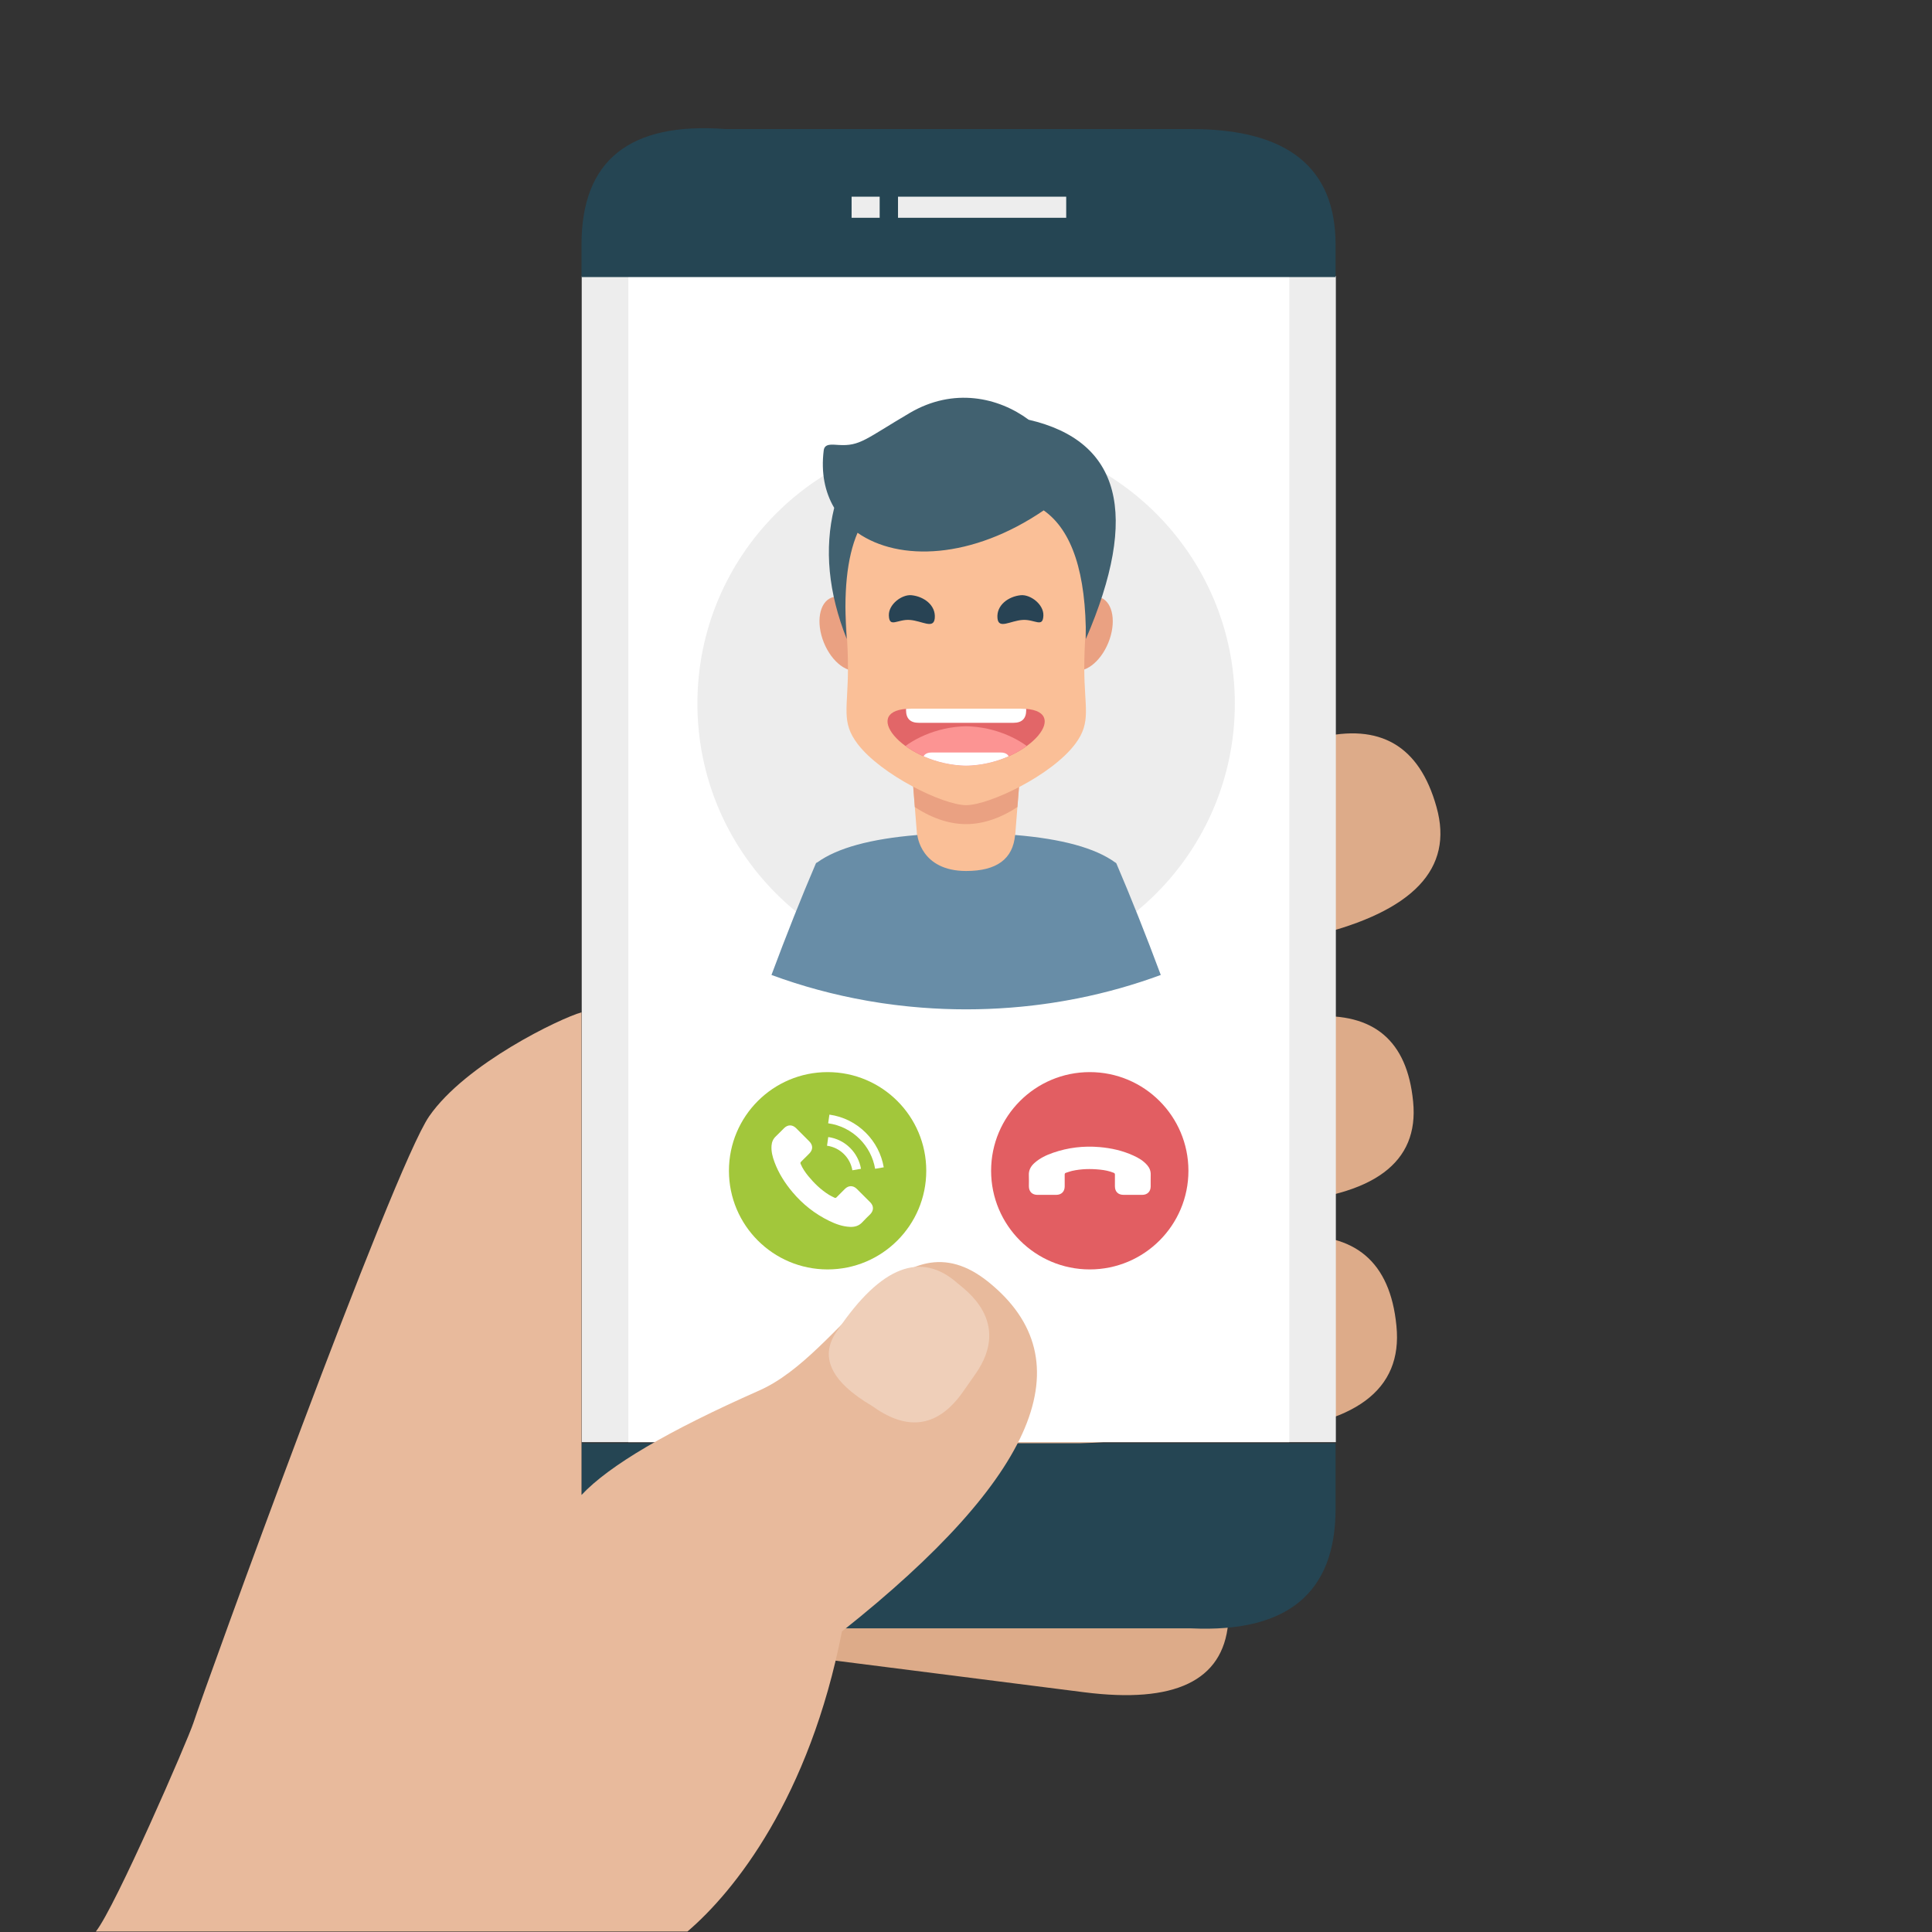 <svg xmlns="http://www.w3.org/2000/svg" viewBox="0 0 3969 3969" width="3969" height="3969">
	<rect x="0" y="0" width="3969" height="3969" fill="#333333" stroke="none"/>
	<defs>
		<clipPath clipPathUnits="userSpaceOnUse" id="cp1">
			<path d="M1195.07 567.08L1195.07 2962.69L2744.31 2962.69L2744.31 567.08L1195.07 567.08Z" />
		</clipPath>
		<clipPath clipPathUnits="userSpaceOnUse" id="cp2">
			<path d="M1861.74 1435.23L1892.49 1823.74L2077.01 1823.74L2107.76 1435.23L1861.74 1435.23Z" />
		</clipPath>
		<clipPath clipPathUnits="userSpaceOnUse" id="cp3">
			<path d="M2097.01 1455.85C2080.67 1455.85 1888.83 1455.85 1872.49 1455.85C1763.93 1455.85 1851.8 1564.16 1973.07 1572.48C1975.96 1572.8 1983.76 1572.98 1984.75 1572.96C1985.75 1572.98 1993.54 1572.8 1996.44 1572.48C2117.7 1564.16 2205.57 1455.85 2097.01 1455.85Z" />
		</clipPath>
	</defs>
	<style>
		tspan { white-space:pre }
		.shp0 { fill: #ddab89 } 
		.shp1 { fill: #ededed } 
		.shp2 { fill: #ffffff } 
		.shp3 { fill: #254553 } 
		.shp4 { fill: #e8ba9c } 
		.shp5 { fill: #efcfb9 } 
		.shp6 { fill: #a2c73b } 
		.shp7 { fill: #e25e62 } 
		.shp8 { fill: #eaa182 } 
		.shp9 { fill: #fabf97 } 
		.shp10 { fill: #284354 } 
		.shp11 { fill: #e26668 } 
		.shp12 { fill: #fc9493 } 
		.shp13 { fill: #416170 } 
		.shp14 { fill: #688da7 } 
	</style>
	<g id="Capa 1">
		<g id="&lt;Group&gt;">
			<path id="&lt;Path&gt;" class="shp0" d="M2951.23 1658.5C2986.53 1784.56 2903.43 1872.26 2701.95 1921.58L1843.24 2131.82C1780.43 2147.2 1740.31 2123.76 1722.87 2061.48L1696.08 1965.8C1660.78 1839.74 1743.87 1752.05 1945.36 1702.71L2708.88 1515.78C2835.15 1484.86 2915.81 1532 2950.87 1657.18L2951.23 1658.5Z" />
			<path id="&lt;Path&gt;" class="shp0" d="M2903.08 2263.5C2915.43 2388.52 2822.29 2457.54 2623.66 2470.58L1777.06 2526.17C1715.19 2530.24 1681.21 2501.42 1675.12 2439.72L1665.73 2344.75C1653.37 2219.75 1746.51 2150.72 1945.15 2137.67L2697.95 2088.24C2822.35 2080.08 2890.68 2138.02 2902.94 2262.08L2903.08 2263.5Z" />
			<path id="&lt;Path&gt;" class="shp0" d="M2868.8 2724.28C2881.8 2855.87 2783.76 2928.53 2574.68 2942.26L1683.62 3000.76C1618.42 3005.05 1582.62 2974.68 1576.2 2909.66L1566.33 2809.8C1553.33 2678.21 1651.37 2605.55 1860.45 2591.82L2652.72 2539.8C2783.77 2531.2 2855.75 2592.24 2868.67 2722.94L2868.8 2724.28Z" />
			<path id="&lt;Path&gt;" class="shp0" d="M2523.07 3335.09C2512.01 3453.02 2413.39 3500.15 2227.21 3476.48L1432.97 3375.52C1375.43 3368.21 1349.36 3335.68 1354.78 3277.93L1363.25 3187.67C1374.3 3069.75 1472.92 3022.62 1659.11 3046.28L2365.06 3136.01C2481.45 3150.81 2534.17 3216.61 2523.22 3333.43L2523.07 3335.09Z" />
			<path id="&lt;Path&gt;" class="shp1" d="M1195.07 567.08L1195.07 2962.69L2744.31 2962.69L2744.31 567.08L1195.07 567.08Z" />
			<g id="&lt;Clip Group&gt;" clip-path="url(#cp1)">
				<path id="&lt;Path&gt;" class="shp2" d="M1290.78 566.93L1290.78 2962.69L2648.6 2962.69L2648.6 566.93L1290.78 566.93Z" />
			</g>
			<path id="&lt;Compound Path&gt;" class="shp3" d="M2743.73 569.23L2743.73 502.45C2743.73 344.24 2645.01 265.13 2447.59 265.13L1490.76 265.13C1293.34 250.29 1194.63 329.4 1194.63 502.45L1194.63 569.23L2743.73 569.23ZM1194.63 2964.84L1194.63 3166.7C1194.63 3285.72 1293.34 3345.23 1490.76 3345.23L2447.59 3345.23C2645.01 3354.25 2743.73 3272.35 2743.73 3099.51L2743.73 2964.84L1194.63 2964.84Z" />
			<path id="&lt;Path&gt;" class="shp1" d="M1844.83 404.07L1844.83 447.41L2190.36 447.41L2190.36 404.07L1844.83 404.07Z" />
			<path id="&lt;Path&gt;" class="shp1" d="M1749.48 404.07L1749.48 447.41L1807.15 447.41L1807.15 404.07L1749.48 404.07Z" />
			<path id="&lt;Path&gt;" class="shp4" d="M1729.66 3351.52C2129.83 3034.1 2230.24 2794.88 2030.88 2633.87C1847.4 2485.67 1733.56 2779.72 1559.66 2856.62C1372.86 2939.21 1251.19 3010.73 1194.63 3071.19L1194.63 2079.66C1150.9 2091.94 956.58 2185.08 881.71 2293.2C806.84 2401.33 420.56 3467.85 397.2 3539.73C386.07 3573.99 236.6 3918.56 196.92 3968L1412.25 3968C1508.57 3885.85 1662.82 3693.03 1729.66 3351.52Z" />
			<path id="&lt;Path&gt;" class="shp5" d="M1791.64 2888.37C1705.02 2837.33 1681.66 2785.04 1721.56 2731.5C1810.07 2601.03 1892.15 2569.46 1967.81 2636.78C1981.93 2649.34 2079.38 2714.9 2003.92 2822.66L1978.67 2858.73C1928.36 2930.57 1867.29 2941.34 1795.45 2891.03L1791.64 2888.37Z" />
			<path id="&lt;Path&gt;" class="shp6" d="M1700.18 2607.83C1812.11 2607.83 1902.86 2517.09 1902.86 2405.16C1902.86 2293.22 1812.11 2202.48 1700.18 2202.48C1588.24 2202.48 1497.5 2293.22 1497.5 2405.16C1497.5 2517.09 1588.24 2607.83 1700.18 2607.83Z" />
			<path id="&lt;Path&gt;" class="shp7" d="M2238.76 2607.83C2350.7 2607.83 2441.44 2517.09 2441.44 2405.16C2441.44 2293.22 2350.7 2202.48 2238.76 2202.48C2126.82 2202.48 2036.08 2293.22 2036.08 2405.16C2036.08 2517.09 2126.82 2607.83 2238.76 2607.83Z" />
			<path id="&lt;Path&gt;" class="shp1" d="M1984.75 1997.37C1679.87 1997.37 1432.72 1750.22 1432.72 1445.34C1432.72 1140.46 1679.87 893.31 1984.75 893.31C2289.63 893.31 2536.78 1140.46 2536.78 1445.34C2536.78 1750.22 2289.63 1997.37 1984.75 1997.37Z" />
			<path id="&lt;Path&gt;" class="shp8" d="M1767.46 1375.74C1792.38 1365.67 1799.21 1324.42 1782.72 1283.6C1766.23 1242.78 1732.66 1217.85 1707.73 1227.92C1682.81 1237.99 1675.98 1279.24 1692.47 1320.06C1708.96 1360.88 1742.53 1385.81 1767.46 1375.74Z" />
			<path id="&lt;Path&gt;" class="shp8" d="M2202.05 1375.74C2177.13 1365.67 2170.29 1324.42 2186.78 1283.6C2203.27 1242.78 2236.85 1217.85 2261.77 1227.92C2286.69 1237.99 2293.52 1279.24 2277.03 1320.06C2260.54 1360.88 2226.97 1385.81 2202.05 1375.74Z" />
			<path id="&lt;Path&gt;" class="shp9" d="M1861.74 1435.23L1892.49 1823.74L2077.01 1823.74L2107.76 1435.23L1861.74 1435.23Z" />
			<g id="&lt;Clip Group&gt;" clip-path="url(#cp2)">
				<path id="&lt;Path&gt;" class="shp8" d="M1984.75 1693.04C2131.95 1693.04 2292.28 1473.19 2292.28 1222.22C2292.28 971.25 2382.49 767.8 1984.75 767.8C1587.02 767.8 1677.22 971.25 1677.22 1222.22C1677.22 1473.19 1837.55 1693.04 1984.75 1693.04Z" />
			</g>
			<path id="&lt;Path&gt;" class="shp9" d="M1984.75 1654.08C2031.99 1654.08 2161.29 1592.74 2209.57 1527.4C2242.49 1482.83 2227.49 1453.96 2227.49 1372.56C2227.49 1171.78 2302.94 927.02 1984.75 927.02C1666.56 927.02 1742.01 1171.78 1742.01 1372.56C1742.01 1455.33 1727.73 1483.26 1761.61 1527.99C1809.9 1591.75 1937.51 1654.08 1984.75 1654.08Z" />
			<path id="&lt;Path&gt;" class="shp10" d="M2100.53 1273.56C2075.28 1275.32 2051.33 1293.3 2049.17 1270.02C2046.68 1243.14 2071.66 1225.39 2096.83 1222.79C2116.42 1220.77 2144.4 1241.24 2143.48 1264.63C2142.45 1290.71 2125.77 1271.79 2100.53 1273.56Z" />
			<path id="&lt;Path&gt;" class="shp10" d="M1868.98 1273.56C1894.22 1275.32 1918.17 1293.3 1920.33 1270.02C1922.82 1243.14 1897.84 1225.39 1872.67 1222.79C1853.09 1220.77 1825.1 1241.24 1826.02 1264.63C1827.05 1290.71 1843.74 1271.79 1868.98 1273.56Z" />
			<path id="&lt;Path&gt;" class="shp11" d="M2097.01 1455.85C2080.67 1455.85 1888.83 1455.85 1872.49 1455.85C1763.93 1455.85 1851.8 1564.16 1973.07 1572.48C1975.96 1572.8 1983.76 1572.98 1984.75 1572.96C1985.75 1572.98 1993.54 1572.8 1996.44 1572.48C2117.7 1564.16 2205.57 1455.85 2097.01 1455.85Z" />
			<g id="&lt;Clip Group&gt;" clip-path="url(#cp3)">
				<path id="&lt;Path&gt;" class="shp2" d="M1887.42 1419.66C1870.02 1419.66 1861.33 1428.36 1861.33 1445.75L1861.33 1458.8C1861.33 1476.2 1870.02 1484.89 1887.42 1484.89L2082.08 1484.89C2099.48 1484.89 2108.18 1476.2 2108.18 1458.8L2108.18 1445.75C2108.18 1428.36 2099.48 1419.66 2082.08 1419.66L1887.42 1419.66Z" />
				<path id="&lt;Path&gt;" class="shp12" d="M2097.01 1609.15C2080.67 1609.15 1888.83 1609.15 1872.49 1609.15C1763.93 1609.15 1851.8 1500.84 1973.07 1492.52C1975.96 1492.2 1983.76 1492.02 1984.75 1492.04C1985.75 1492.02 1993.54 1492.2 1996.44 1492.52C2117.7 1500.84 2205.57 1609.15 2097.01 1609.15Z" />
				<path id="&lt;Path&gt;" class="shp2" d="M1913.8 1545.92C1901.12 1545.92 1894.78 1552.26 1894.78 1564.94L1894.78 1574.45C1894.78 1587.13 1901.12 1593.47 1913.8 1593.47L2055.71 1593.47C2068.39 1593.47 2074.73 1587.13 2074.73 1574.45L2074.73 1564.94C2074.73 1552.26 2068.39 1545.92 2055.71 1545.92L1913.8 1545.92Z" />
			</g>
			<path id="&lt;Path&gt;" class="shp13" d="M1692.21 925.22C1694 911.06 1708.43 913.2 1722.67 914.09C1767.11 916.87 1777.97 901.9 1868.7 848.49C1959.11 795.26 2051.62 816.48 2113.27 862.3C2302.34 905.94 2341.51 1056.09 2230.77 1312.74C2231.46 1177.66 2202.57 1089.58 2144.1 1048.5C1997.22 1148.65 1847.14 1154.1 1761.69 1094.54C1739.71 1145.8 1732.31 1218.54 1739.49 1312.74C1701.67 1217.45 1693.08 1127.64 1713.73 1043.3C1694.75 1011.17 1686.4 971.38 1692.21 925.22Z" />
			<path id="&lt;Path&gt;" class="shp14" d="M1584.87 2002.9C1615.47 1920.71 1645.86 1844.38 1676.02 1773.91C1676.67 1772.66 1677.74 1771.86 1679.23 1771.52C1720.18 1742 1788.62 1723.28 1884.56 1715.37C1884.57 1715.44 1891.01 1789.32 1984.91 1789.32C2047.53 1789.32 2081 1764.67 2085.31 1715.37C2181.51 1723.3 2250.05 1742.08 2290.91 1771.7C2292.09 1772.16 2292.95 1772.89 2293.49 1773.91C2323.64 1844.38 2354.02 1920.71 2384.63 2002.9C2330.04 2023.07 2273.13 2039.21 2214.37 2050.95C2214.23 2050.98 2214.1 2051 2213.96 2051.03C2205.93 2052.63 2197.85 2054.13 2189.75 2055.56C2187.46 2055.97 2185.17 2056.36 2182.88 2056.76C2176.11 2057.92 2169.31 2059.02 2162.49 2060.06C2160.71 2060.33 2158.94 2060.63 2157.16 2060.89C2149.29 2062.05 2141.38 2063.13 2133.45 2064.13C2130.3 2064.54 2127.15 2064.9 2123.99 2065.28C2118.77 2065.89 2113.54 2066.48 2108.3 2067.03C2104.83 2067.39 2101.35 2067.77 2097.87 2068.11C2090.58 2068.8 2083.27 2069.45 2075.94 2070.02L2075.94 2070.01C2045.88 2072.34 2015.48 2073.56 1984.75 2073.56C1954.15 2073.56 1923.87 2072.35 1893.94 2070.04L1893.94 2070.05C1886.56 2069.48 1879.21 2068.83 1871.88 2068.13C1868.41 2067.8 1864.95 2067.42 1861.48 2067.06C1856.22 2066.51 1850.96 2065.92 1845.72 2065.3C1842.61 2064.93 1839.5 2064.57 1836.4 2064.18C1828.45 2063.17 1820.51 2062.1 1812.62 2060.93C1810.88 2060.68 1809.16 2060.39 1807.43 2060.13C1800.54 2059.07 1793.67 2057.96 1786.82 2056.79C1784.63 2056.42 1782.44 2056.04 1780.25 2055.65C1712.74 2043.72 1647.54 2026.02 1585.36 2003.08C1585.2 2003.02 1585.03 2002.96 1584.87 2002.9Z" />
			<path id="&lt;Path&gt;" class="shp2" d="M1760.21 2442.41C1752.68 2434.98 1743.27 2434.98 1735.78 2442.41C1730.07 2448.08 1724.36 2453.74 1718.74 2459.5C1717.21 2461.09 1715.91 2461.42 1714.04 2460.36C1710.34 2458.35 1706.41 2456.72 1702.86 2454.51C1686.29 2444.09 1672.42 2430.7 1660.14 2415.63C1654.04 2408.14 1648.61 2400.13 1644.82 2391.1C1644.06 2389.28 1644.2 2388.08 1645.69 2386.59C1651.4 2381.07 1656.97 2375.41 1662.58 2369.74C1670.41 2361.87 1670.41 2352.65 1662.54 2344.73C1658.07 2340.22 1653.61 2335.81 1649.14 2331.29C1644.54 2326.69 1639.97 2322.03 1635.32 2317.47C1627.78 2310.13 1618.37 2310.13 1610.89 2317.52C1605.13 2323.18 1599.61 2328.99 1593.75 2334.56C1588.33 2339.69 1585.59 2345.98 1585.01 2353.33C1584.1 2365.28 1587.03 2376.56 1591.16 2387.55C1599.61 2410.3 1612.47 2430.51 1628.07 2449.04C1649.14 2474.09 1674.29 2493.92 1703.72 2508.22C1716.97 2514.65 1730.69 2519.6 1745.62 2520.41C1755.89 2520.99 1764.82 2518.4 1771.97 2510.38C1776.87 2504.91 1782.39 2499.92 1787.57 2494.69C1795.26 2486.91 1795.3 2477.5 1787.67 2469.82C1778.55 2460.65 1769.38 2451.53 1760.21 2442.41Z" />
			<path id="&lt;Path&gt;" class="shp2" d="M1751.05 2404.16L1768.76 2401.13C1765.97 2384.86 1758.29 2370.13 1746.63 2358.41C1734.29 2346.08 1718.69 2338.3 1701.51 2335.9L1699.01 2353.71C1712.31 2355.58 1724.41 2361.58 1733.96 2371.13C1742.98 2380.16 1748.89 2391.58 1751.05 2404.16Z" />
			<path id="&lt;Path&gt;" class="shp2" d="M1778.74 2327.17C1758.29 2306.72 1732.42 2293.81 1703.86 2289.82L1701.37 2307.63C1726.04 2311.09 1748.41 2322.27 1766.07 2339.89C1782.82 2356.64 1793.81 2377.81 1797.8 2401.09L1815.51 2398.06C1810.85 2371.09 1798.14 2346.61 1778.74 2327.17Z" />
			<path id="&lt;Path&gt;" class="shp2" d="M2169.98 2454.64C2180.57 2454.57 2187.23 2447.92 2187.26 2437.36C2187.29 2429.32 2187.33 2421.27 2187.23 2413.23C2187.19 2411.02 2187.87 2409.87 2189.94 2409.29C2193.98 2408.1 2197.92 2406.47 2201.99 2405.52C2221.07 2401.18 2240.34 2400.84 2259.69 2402.81C2269.3 2403.79 2278.8 2405.62 2287.86 2409.32C2289.69 2410.07 2290.44 2411.02 2290.44 2413.13C2290.31 2421.07 2290.37 2429.01 2290.41 2436.99C2290.44 2448.09 2296.96 2454.6 2308.12 2454.64C2314.47 2454.67 2320.75 2454.64 2327.1 2454.67C2333.61 2454.67 2340.13 2454.74 2346.65 2454.67C2357.17 2454.53 2363.82 2447.88 2363.89 2437.36C2363.96 2429.28 2363.75 2421.27 2363.96 2413.2C2364.16 2405.73 2361.65 2399.35 2356.86 2393.75C2349.06 2384.65 2339.01 2378.74 2328.32 2373.89C2306.26 2363.78 2282.87 2358.58 2258.74 2356.51C2226.12 2353.7 2194.32 2357.46 2163.4 2368.15C2149.48 2372.97 2136.28 2379.18 2125.15 2389.16C2117.48 2396.02 2113 2404.17 2113.61 2414.89C2114.02 2422.22 2113.64 2429.66 2113.68 2437.02C2113.74 2447.95 2120.36 2454.64 2131.19 2454.67C2144.12 2454.71 2157.05 2454.67 2169.98 2454.64Z" />
		</g>
	</g>
</svg>